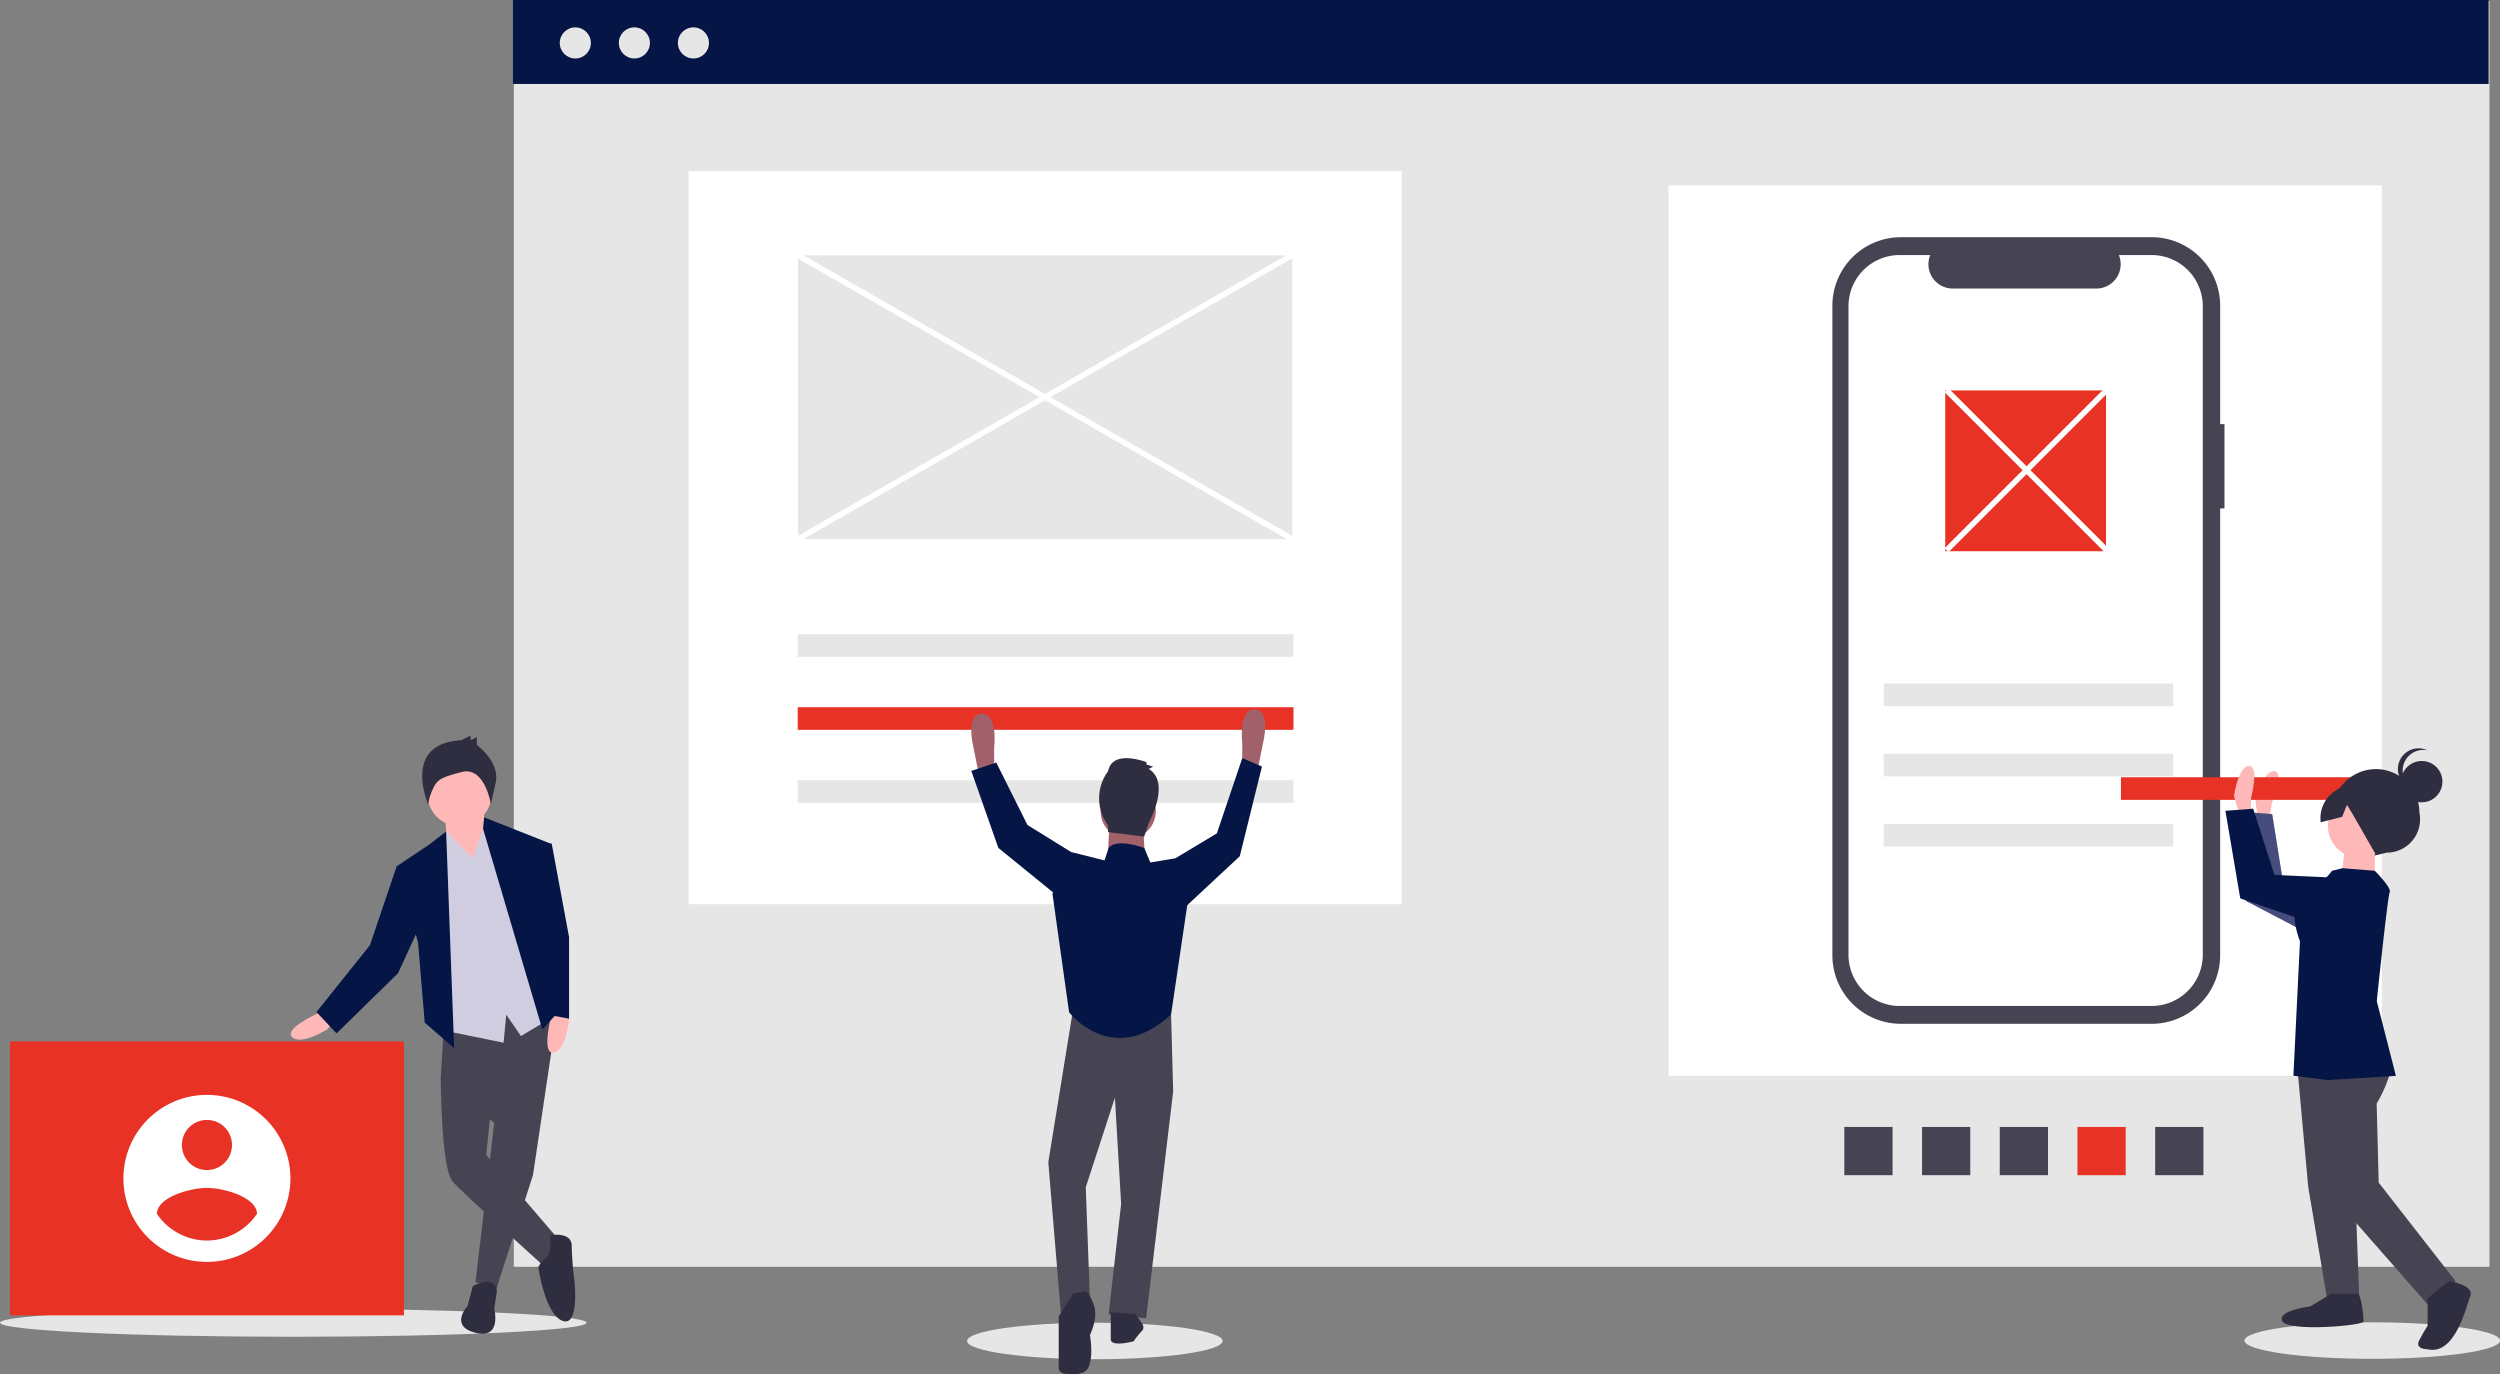 <svg id="misi_BPR" data-name="misi BPR" xmlns="http://www.w3.org/2000/svg" width="890.039" height="489.3" viewBox="0 0 890.039 489.3">
  <rect x="0" y="0" width="890.039" height="489.3" fill="#808080" stroke="none"/>
  <rect id="Rectangle_145" data-name="Rectangle 145" width="703.368" height="450.601" transform="translate(182.918 0.399)" fill="#e6e6e6"/>
  <rect id="Rectangle_146" data-name="Rectangle 146" width="253.925" height="261" transform="translate(245.115 60.907)" fill="#fff"/>
  <rect id="Rectangle_147" data-name="Rectangle 147" width="253.925" height="317" transform="translate(594.012 65.969)" fill="#fff"/>
  <ellipse id="Ellipse_167" data-name="Ellipse 167" cx="45.487" cy="6.5" rx="45.487" ry="6.5" transform="translate(799.066 470.762)" fill="#e6e6e6"/>
  <ellipse id="Ellipse_168" data-name="Ellipse 168" cx="45.487" cy="6.5" rx="45.487" ry="6.5" transform="translate(344.298 470.907)" fill="#e6e6e6"/>
  <ellipse id="Ellipse_169" data-name="Ellipse 169" cx="104.394" cy="5" rx="104.394" ry="5" transform="translate(0 465.907)" fill="#e6e6e6"/>
  <rect id="Rectangle_148" data-name="Rectangle 148" width="703.368" height="29.89" transform="translate(182.618)" fill="#041546"/>
  <ellipse id="Ellipse_170" data-name="Ellipse 170" cx="5.538" cy="5.54" rx="5.538" ry="5.54" transform="translate(199.285 9.742)" fill="#e6e6e6"/>
  <ellipse id="Ellipse_171" data-name="Ellipse 171" cx="5.538" cy="5.54" rx="5.538" ry="5.54" transform="translate(220.308 9.742)" fill="#e6e6e6"/>
  <ellipse id="Ellipse_172" data-name="Ellipse 172" cx="5.538" cy="5.54" rx="5.538" ry="5.54" transform="translate(241.33 9.742)" fill="#e6e6e6"/>
  <path id="Path_826" data-name="Path 826" d="M946.995,356.349h-1.538V314.2a24.392,24.392,0,0,0-24.388-24.4H831.793A24.392,24.392,0,0,0,807.4,314.2V545.439a24.392,24.392,0,0,0,24.388,24.4h89.275a24.392,24.392,0,0,0,24.388-24.4V386.352h1.538Z" transform="translate(-155.042 -205.35)" fill="#464353"/>
  <path id="Path_827" data-name="Path 827" d="M921.054,296.15H909.4a8.655,8.655,0,0,1-8.011,11.924H850.245a8.655,8.655,0,0,1-8.011-11.924H831.349a18.216,18.216,0,0,0-18.213,18.218v230.9a18.216,18.216,0,0,0,18.213,18.218h89.705a18.216,18.216,0,0,0,18.213-18.218v-230.9a18.216,18.216,0,0,0-18.213-18.218Z" transform="translate(-155.043 -205.35)" fill="#fff"/>
  <rect id="Rectangle_149" data-name="Rectangle 149" width="176.492" height="8.053" transform="translate(284.006 225.776)" fill="#e6e6e6"/>
  <rect id="Rectangle_150" data-name="Rectangle 150" width="176.492" height="8.053" transform="translate(284.006 251.776)" fill="#e83225"/>
  <rect id="Rectangle_151" data-name="Rectangle 151" width="176.492" height="8.053" transform="translate(284.006 277.776)" fill="#e6e6e6"/>
  <rect id="Rectangle_152" data-name="Rectangle 152" width="103.033" height="8.053" transform="translate(670.642 243.346)" fill="#e6e6e6"/>
  <rect id="Rectangle_153" data-name="Rectangle 153" width="103.033" height="8.053" transform="translate(670.642 268.346)" fill="#e6e6e6"/>
  <rect id="Rectangle_154" data-name="Rectangle 154" width="103.033" height="8.053" transform="translate(670.642 293.346)" fill="#e6e6e6"/>
  <rect id="Rectangle_155" data-name="Rectangle 155" width="17.177" height="17.172" transform="translate(784.448 401.213) rotate(90)" fill="#464353"/>
  <rect id="Rectangle_156" data-name="Rectangle 156" width="17.177" height="17.172" transform="translate(756.781 401.213) rotate(90)" fill="#e83225"/>
  <rect id="Rectangle_157" data-name="Rectangle 157" width="17.177" height="17.172" transform="translate(729.115 401.213) rotate(90)" fill="#464353"/>
  <rect id="Rectangle_158" data-name="Rectangle 158" width="17.177" height="17.172" transform="translate(701.448 401.213) rotate(90)" fill="#464353"/>
  <rect id="Rectangle_159" data-name="Rectangle 159" width="17.177" height="17.172" transform="translate(673.782 401.213) rotate(90)" fill="#464353"/>
  <rect id="Rectangle_160" data-name="Rectangle 160" width="57.241" height="57.258" transform="translate(692.538 138.99)" fill="#e83225"/>
  <path id="Path_828" data-name="Path 828" d="M504.453,480.943l-.741,1.482-2.223-11.117s-2.964-11.858,2.964-11.858,4.445,11.858,4.445,11.858v8.152Z" transform="translate(-154.951 -205.35)" fill="#a0616a"/>
  <path id="Path_829" data-name="Path 829" d="M601.694,479.425l.741,1.482,2.223-11.117s2.964-11.858-2.964-11.858-4.446,11.858-4.446,11.858v8.152Z" transform="translate(-154.98 -205.35)" fill="#a0616a"/>
  <path id="Path_830" data-name="Path 830" d="M382.212,358.94l-8.89,54.844,4.445,53.361L388.14,462.7l-1.482-40.022,10.373-31.869,2.222,37.8-4.445,39.28,13.336,1.483,9.632-80.784-.741-27.422Z" transform="translate(-0.11)" fill="#464353"/>
  <path id="Path_831" data-name="Path 831" d="M537.063,665.825l-5.186,8.152v18.216a2.209,2.209,0,0,0,1.855,2.18c2.542.417,6.969.714,8.517-1.868,2.223-3.706.741-11.858.741-11.858s2.964-5.929,1.482-10.376-2.964-5.188-2.964-5.188Z" transform="translate(-154.96 -205.35)" fill="#2f2e41"/>
  <path id="Path_832" data-name="Path 832" d="M559.3,673.237l1.482,2.223s2.223,2.223.741,3.706a28.975,28.975,0,0,0-2.964,3.706s-8.15,2.223-8.15-.741V672.5Z" transform="translate(-154.966 -205.35)" fill="#2f2e41"/>
  <ellipse id="Ellipse_173" data-name="Ellipse 173" cx="9.821" cy="9.824" rx="9.821" ry="9.824" transform="translate(391.838 278.971)" fill="#a0616a"/>
  <path id="Path_833" data-name="Path 833" d="M395.185,291.867l-.741,14.082,13.336.741-.741-14.082Z" transform="translate(-0.116)" fill="#a0616a"/>
  <path id="Path_834" data-name="Path 834" d="M564.476,512.41l-2.1-5.14s-9.751-3.754-12.715-.048l-1.482,4.447L536.321,508.7l-6.668,14.823,5.927,42.245s15.559,20.011,36.3.741l5.927-40.021-4.445-15.564Z" transform="translate(-154.96 -205.35)" fill="#041546"/>
  <path id="Path_835" data-name="Path 835" d="M417.049,308.543l1.482-2.965,14.819-8.894,9.043-26.777,7,3-7.892,31.93-21.487,20.01Z" transform="translate(-0.123)" fill="#041546"/>
  <path id="Path_836" data-name="Path 836" d="M382.945,304.837l-1.482-1.482L365.9,293.72,354.79,271.486l-8.89,2.964,9.631,27.422,23.71,19.27Z" transform="translate(-0.102)" fill="#041546"/>
  <path id="Path_837" data-name="Path 837" d="M563.914,479.1l1.606-.8-2.409-.8v-.8s-12.044-4.819-13.649,3.213a16.147,16.147,0,0,0,0,19.275v2.409l12.846,1.606,1.606-4.819S571.943,483.919,563.914,479.1Z" transform="translate(-154.965 -205.35)" fill="#2f2e41"/>
  <path id="Path_838" data-name="Path 838" d="M269.935,565.16l-2.855,1.428s-11.418,5.235-8.088,8.09,12.37-2.855,12.37-2.855l1.9-2.38Z" transform="translate(-154.88 -205.35)" fill="#ffb8b8"/>
  <path id="Path_839" data-name="Path 839" d="M198.621,359.1,189.8,418.346l-13.322,41.4-7.136-3.331L176,399.786l-19.03-16.181,1.428-23.8Z" transform="translate(-0.046)" fill="#464353"/>
  <path id="Path_840" data-name="Path 840" d="M323.239,663.2s8.088-4.283,8.564,1.9l-.952,6.187s2.855,10.946-6.661,8.566-2.855-9.518-2.855-9.518Z" transform="translate(-154.898 -205.35)" fill="#2f2e41"/>
  <path id="Path_841" data-name="Path 841" d="M318,583.72l-6.185,5.235s0,32.361,4.282,37.12,31.4,29.03,32.352,29.982,5.233-9.518,5.233-9.518l-25.691-29.982L329.9,598Z" transform="translate(-154.895 -205.35)" fill="#464353"/>
  <path id="Path_842" data-name="Path 842" d="M350.841,645.112s7.612-1.428,7.612,3.807a115.261,115.261,0,0,0,.952,12.373s1.9,16.657-4.282,14.277-8.564-19.036-8.564-19.036a7.089,7.089,0,0,1,2.855-3.331C351.317,652.25,350.841,645.112,350.841,645.112Z" transform="translate(-154.906 -205.35)" fill="#2f2e41"/>
  <path id="Path_843" data-name="Path 843" d="M172.194,288.424l1.428,17.609-3.806,6.662L159.349,302.7l-.952-13.325Z" transform="translate(-0.047)" fill="#ffb8b8"/>
  <ellipse id="Ellipse_174" data-name="Ellipse 174" cx="11.418" cy="11.422" rx="11.418" ry="11.422" transform="translate(152.165 271.292)" fill="#ffb8b8"/>
  <path id="Path_844" data-name="Path 844" d="M168.387,305.557l4.758-13.8,8.563,9.518,15.7,60.439-11.895,7.139-5.232-7.615-.952,9.994-23.313-4.759-1.9-63.771,4.755-6.7Z" transform="translate(-0.045)" fill="#d0cde1"/>
  <path id="Path_845" data-name="Path 845" d="M161.722,373.135l-2.854-77.1-6.185,4.759-11.419,7.614,7.613,27.127,2.378,28.554Z" transform="translate(-0.042)" fill="#041546"/>
  <path id="Path_846" data-name="Path 846" d="M144.587,308.888l-3.331-.476L131.74,336.49l-19.03,23.8,7.137,7.614,21.885-21.416,8.089-17.608Z" transform="translate(-0.033)" fill="#041546"/>
  <path id="Path_847" data-name="Path 847" d="M351.417,565.6l-.649,3.126s-2.97,12.208,1.334,11.363,5.427-11.48,5.427-11.48l-.687-2.969Z" transform="translate(-154.907 -205.35)" fill="#ffb8b8"/>
  <path id="Path_848" data-name="Path 848" d="M172.406,290.983l23.58,9.339-2.854,28.554,5.709,31.41-5.709,6.186-21.11-71.444Z" transform="translate(-0.051)" fill="#041546"/>
  <path id="Path_849" data-name="Path 849" d="M319.075,468.881l3.352-1.676v1.676l2.234-1.118v2.794s8.379,6.146,6.7,13.41-1.676,7.823-1.676,7.823-2.119-13.814-10.5-11.579S310.137,482.85,307.9,489l-.606,2.636S297.848,470,319.075,468.881Z" transform="translate(-154.893 -205.35)" fill="#2f2e41"/>
  <path id="Path_850" data-name="Path 850" d="M192.661,300.322h3.806l6.185,33.313v29.03l-7.612-1.428-6.185-43.783Z" transform="translate(-0.056)" fill="#041546"/>
  <rect id="Rectangle_161" data-name="Rectangle 161" width="140.28" height="97.511" transform="translate(3.534 370.772)" fill="#e83225"/>
  <path id="Path_851" data-name="Path 851" d="M228.536,595.148a29.729,29.729,0,1,0,29.72,29.729,29.725,29.725,0,0,0-29.72-29.729Zm0,8.919a8.919,8.919,0,1,1-8.916,8.919,8.917,8.917,0,0,1,8.916-8.919Zm0,42.936a21.649,21.649,0,0,1-17.832-9.519c.143-5.946,11.888-9.219,17.832-9.219s17.689,3.273,17.832,9.219A21.685,21.685,0,0,1,228.536,647Z" transform="translate(-154.862 -205.35)" fill="#fff"/>
  <rect id="Rectangle_162" data-name="Rectangle 162" width="175.948" height="101" transform="translate(284.103 90.907)" fill="#e6e6e6"/>
  <path id="Path_852" data-name="Path 852" d="M963.05,496.584l.815-5.26s4.752-10.805,1-11.388-6.889,9.7-6.889,9.7l1.374,10.986Z" transform="translate(-155.086 -205.35)" fill="#ffb8b8"/>
  <path id="Path_853" data-name="Path 853" d="M846.656,321.051l-33.571-6.745-3.9-24.459-9.882-.763.483,31.623L828.953,336Z" transform="translate(-0.236)" fill="#575a89"/>
  <path id="Path_854" data-name="Path 854" d="M846.656,321.051l-33.571-6.745-3.9-24.459-9.882-.763.483,31.623L828.953,336Z" transform="translate(-0.236)" fill="#041546" opacity="0.2"/>
  <rect id="Rectangle_163" data-name="Rectangle 163" width="103.033" height="8.053" transform="translate(858.124 284.764) rotate(180)" fill="#e83225"/>
  <path id="Path_855" data-name="Path 855" d="M956.489,494.78l.007-5.323s3.055-11.4-.746-11.407-5.334,10.639-5.334,10.639l3.027,10.649Z" transform="translate(-155.084 -205.35)" fill="#ffb8b8"/>
  <path id="Path_856" data-name="Path 856" d="M1000.2,510.025l4.606-1.123a11.861,11.861,0,0,0,11.638-14.211h0a15.5,15.5,0,0,0-15.48-15.524h0a15.5,15.5,0,0,0-15.519,15.485h0a12.319,12.319,0,0,0,14.755,15.373Z" transform="translate(-155.094 -205.35)" fill="#2f2e41"/>
  <path id="Path_857" data-name="Path 857" d="M818.254,381.458,822,422.524l6.79,40.309,11.4.014L838.726,423.3,832.7,375.393Z" transform="translate(-0.241)" fill="#464353"/>
  <path id="Path_858" data-name="Path 858" d="M985.165,665.9l-7.607,4.553s-12.164,1.505-9.889,5.31,28.884,1.557,28.886.036-.748-9.886-2.268-9.888Z" transform="translate(-155.089 -205.35)" fill="#2f2e41"/>
  <path id="Path_859" data-name="Path 859" d="M1006.763,583.26s-.214,5.871-5.546,14.989l.725,28.135,27.322,35.012-9.893,8.352-33.4-38.061-8.3-45.634,10.656-10.632Z" transform="translate(-155.092 -205.35)" fill="#464353"/>
  <path id="Path_860" data-name="Path 860" d="M1026.994,661.394s9.12,1.532,7.595,5.332-5.348,21.284-15.227,18.991c0,0-4.561-.006-3.037-3.045a55.022,55.022,0,0,1,3.047-5.319l.012-9.885Z" transform="translate(-155.103 -205.35)" fill="#2f2e41"/>
  <ellipse id="Ellipse_175" data-name="Ellipse 175" cx="11.402" cy="11.406" rx="11.402" ry="11.406" transform="translate(828.765 282.636)" fill="#ffb8b8"/>
  <path id="Path_861" data-name="Path 861" d="M845.724,301.652l-.016,12.926-12.162-.015,1.537-12.924Z" transform="translate(-0.246)" fill="#ffb8b8"/>
  <path id="Path_862" data-name="Path 862" d="M985.355,515.347l3.685-.906,11.518.925s6.074,6.091,5.312,7.611-4.61,38.774-4.61,38.774l6.808,26.622-24.327,1.49-12.161-1.536,2.341-47.9s-5.3-12.933,1.541-16.727A29.947,29.947,0,0,0,985.355,515.347Z" transform="translate(-155.09 -205.35)" fill="#041546"/>
  <path id="Path_863" data-name="Path 863" d="M844.178,313.056l-34.2-1.564L802.4,287.911l-9.883.747,5.281,31.183,31.154,10.685Z" transform="translate(-0.234)" fill="#041546"/>
  <ellipse id="Ellipse_176" data-name="Ellipse 176" cx="7.357" cy="7.359" rx="7.357" ry="7.359" transform="translate(854.821 270.921)" fill="#2f2e41"/>
  <path id="Path_864" data-name="Path 864" d="M1010.491,479.674a7.354,7.354,0,0,1,8.8-7.2,7.355,7.355,0,1,0-4.586,13.862,7.353,7.353,0,0,1-4.218-6.657Z" transform="translate(-155.101 -205.35)" fill="#2f2e41"/>
  <path id="Path_865" data-name="Path 865" d="M1004.172,483.847l-9.918-1.827-7.627,4.782A11.574,11.574,0,0,0,981.3,498.1l7.639-1.937,1.711-4.29,2.037,3.34,8.265,14.454,8.368-4.552,5.332-8.358Z" transform="translate(-155.093 -205.35)" fill="#2f2e41"/>
  <rect id="Rectangle_164" data-name="Rectangle 164" width="1.974" height="202.876" transform="translate(283.605 91.775) rotate(-60.15)" fill="#fff"/>
  <rect id="Rectangle_165" data-name="Rectangle 165" width="202.876" height="1.974" transform="matrix(0.867, -0.498, 0.498, 0.867, 283.601, 191.035)" fill="#fff"/>
  <rect id="Rectangle_166" data-name="Rectangle 166" width="1.988" height="80.598" transform="translate(692.28 139.612) rotate(-45)" fill="#fff"/>
  <rect id="Rectangle_167" data-name="Rectangle 167" width="80.598" height="1.988" transform="translate(692.28 195.199) rotate(-45)" fill="#fff"/>
</svg>
